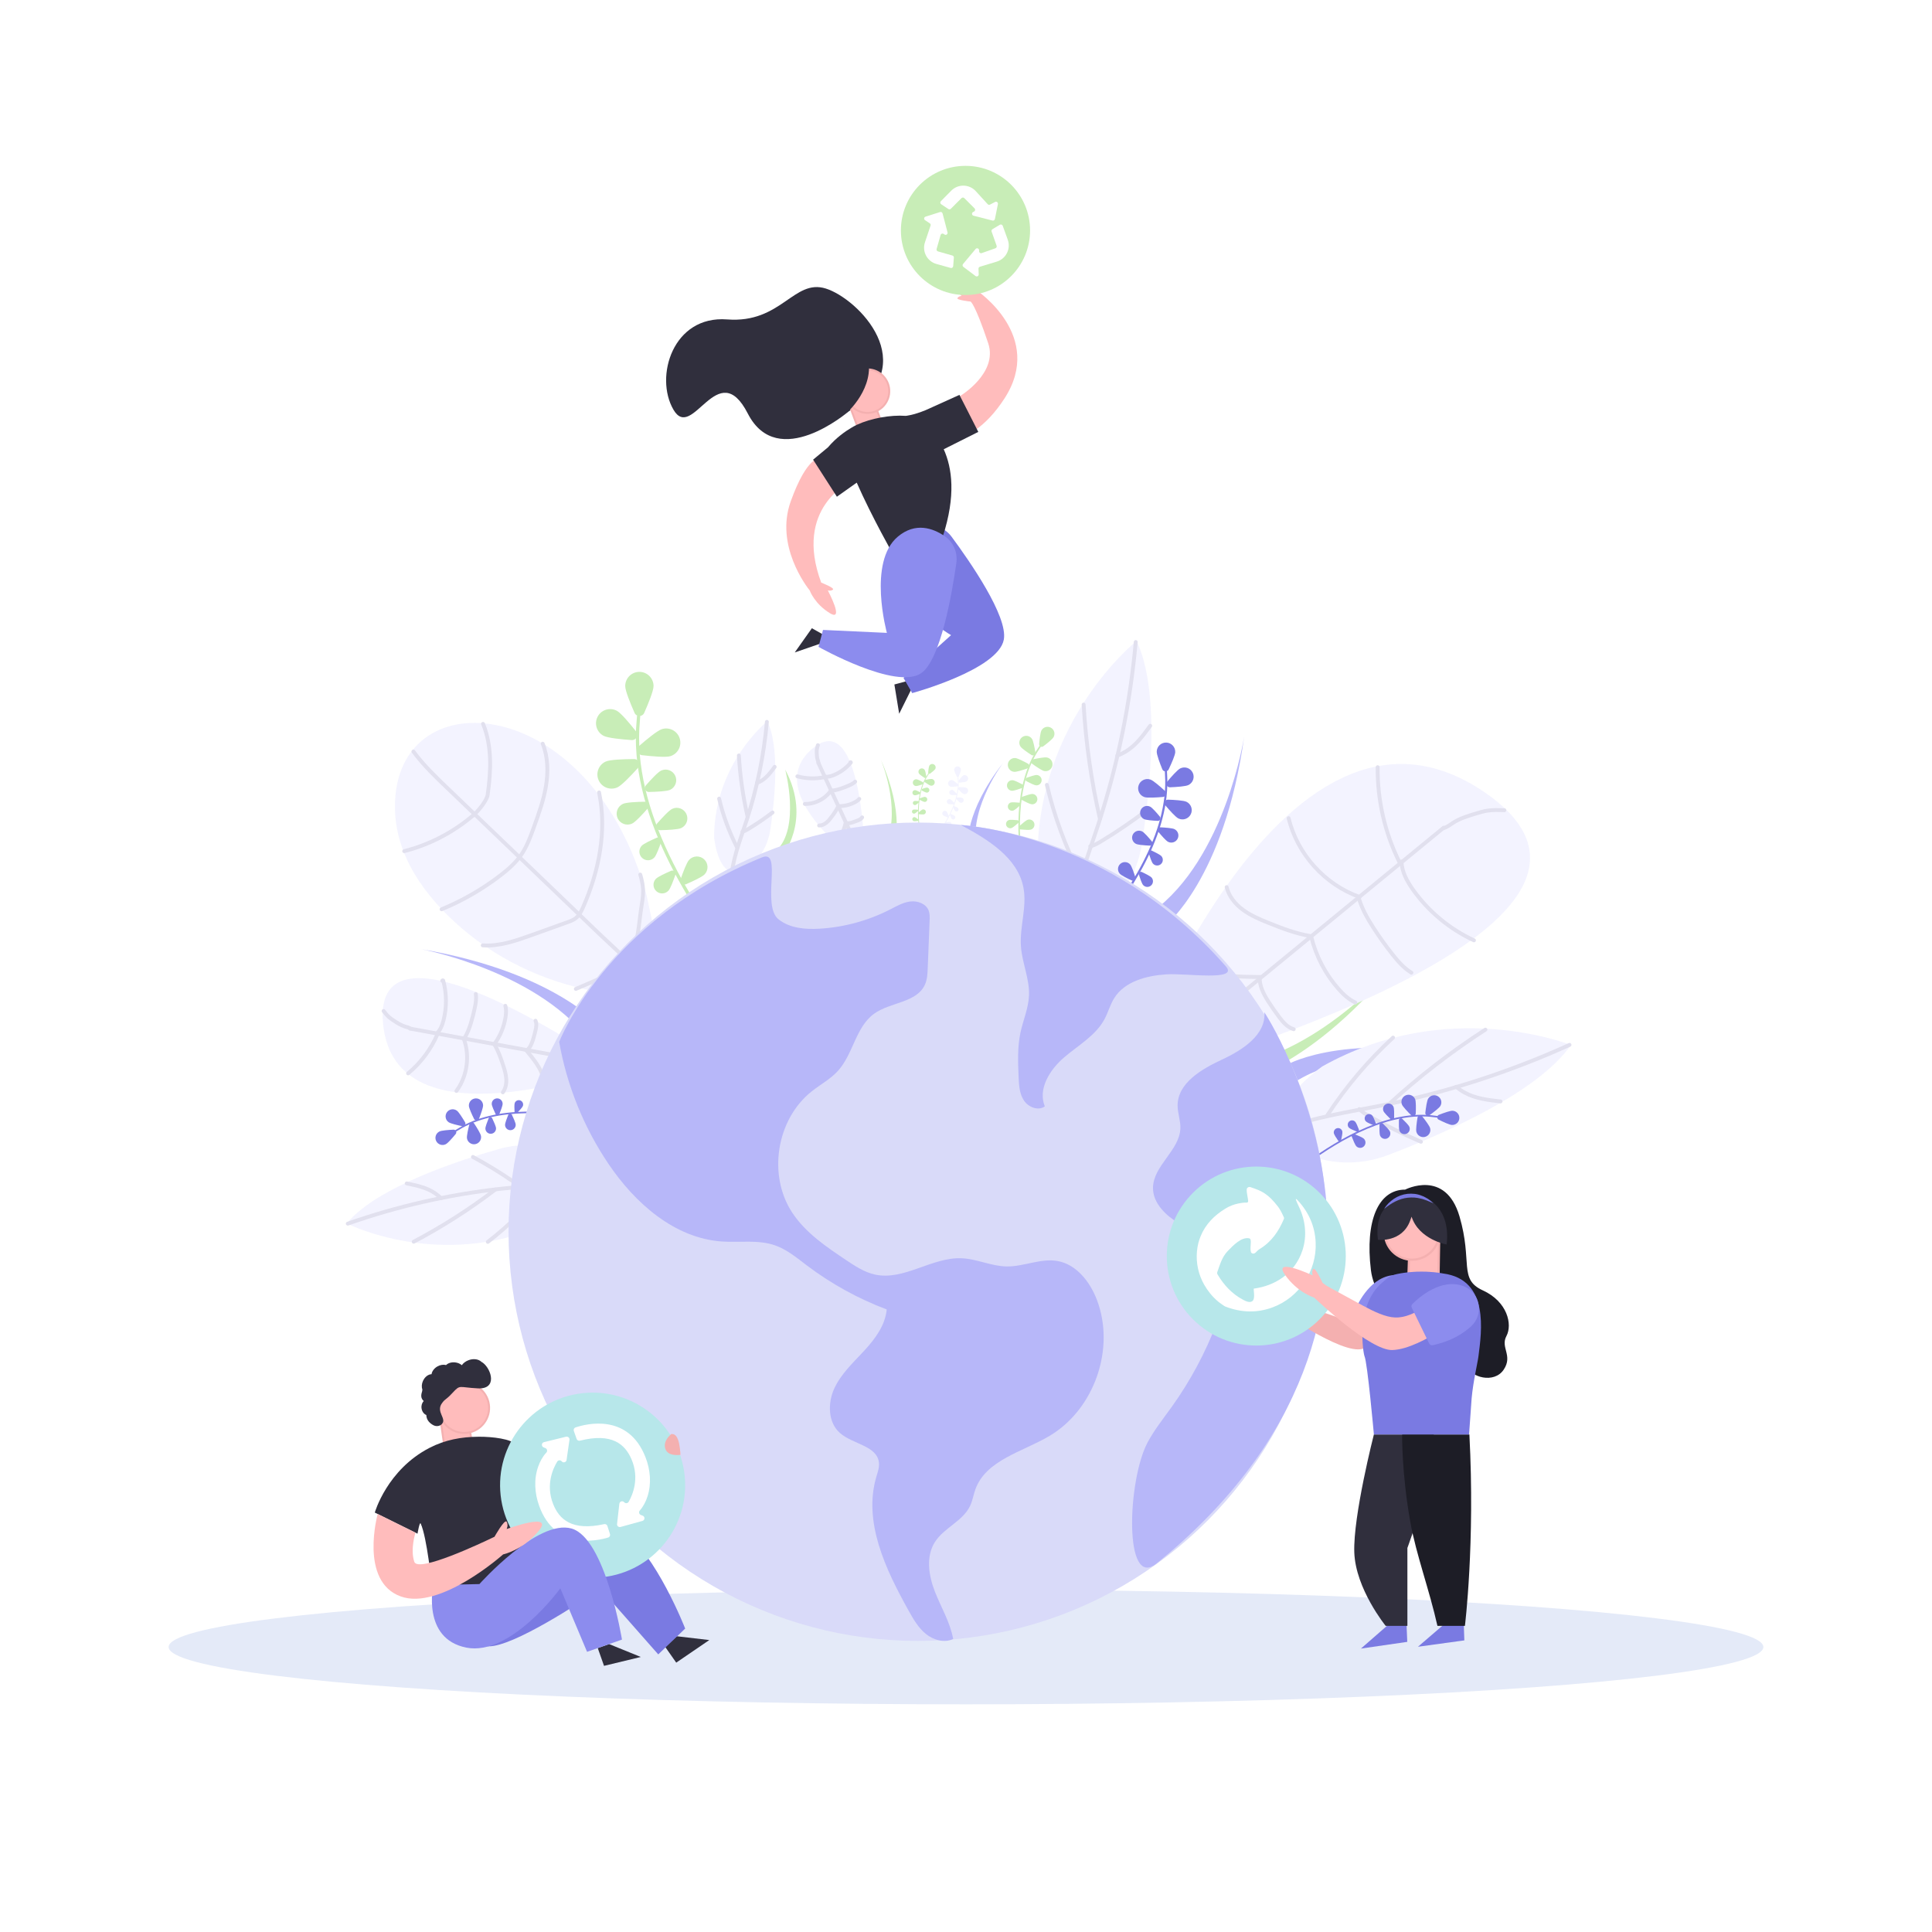 <?xml version="1.0" encoding="utf-8"?>
<!-- Generator: Adobe Illustrator 27.5.0, SVG Export Plug-In . SVG Version: 6.00 Build 0)  -->
<svg version="1.1" xmlns="http://www.w3.org/2000/svg" xmlns:xlink="http://www.w3.org/1999/xlink" x="0px" y="0px"
	 viewBox="0 0 500 500" style="enable-background:new 0 0 500 500;" xml:space="preserve">
<g id="BACKGROUND">
	<rect style="fill:#FFFFFF;" width="500" height="500"/>
</g>
<g id="OBJECTS">
	<g>
		<g>
			<ellipse style="fill:#E4EAF8;" cx="250" cy="426.243" rx="206.357" ry="14.834"/>
			<g>
				<g>
					<g>
						<path style="fill:#C8EDB7;" d="M231.453,218.465c0,0,2.808-7.657-3.534-21.967c0,0,5.261,12.341,1.559,21.416L231.453,218.465
							z"/>
						<g>
							<path style="fill:#C8EDB7;" d="M317.905,280.732c0,0,19.344-2.207,43.085-31.061c0,0-20.697,24.441-44.023,26.259
								L317.905,280.732z"/>
							<path style="fill:#B7B7F9;" d="M301.54,239.585c0,0,15.329-12.003,20.462-49.015c0,0-4.849,31.658-23.774,45.413
								L301.54,239.585z"/>
							<path style="fill:#B7B7F9;" d="M157.299,267.614c0,0-11.518-15.697-48.35-21.985c0,0,31.491,5.836,44.647,25.183
								L157.299,267.614z"/>
							<path style="fill:#B7B7F9;" d="M250.475,218.691c0,0-0.891-8.436,9.135-21.263c0,0-8.437,11.115-7.004,21.208
								L250.475,218.691z"/>
							<path style="fill:#C8EDB7;" d="M202.208,221.846c0,0,8.1-9.355,1.001-22.68c0,0,4.071,15.223-2.415,21.084L202.208,221.846z"
								/>
							<path style="fill:#B7B7F9;" d="M333.193,275.487c0,0,16.926-9.62,53.113-0.309c0,0-31.127-7.541-51.04,4.741L333.193,275.487
								z"/>
						</g>
					</g>
					<g>
						<g>
							<path style="fill:#F3F3FF;" d="M290.837,280.751c0,0,40.038-112.361,93.438-75.665
								C437.674,241.781,290.837,280.751,290.837,280.751z"/>
							
								<line style="fill:none;stroke:#E1E0EE;stroke-linecap:round;stroke-miterlimit:10;" x1="373.614" y1="214.214" x2="294.731" y2="278.904"/>
							<path style="fill:none;stroke:#E1E0EE;stroke-linecap:round;stroke-miterlimit:10;" d="M362.128,223.032
								c-3.751-7.572-5.683-16.037-5.588-24.486"/>
							<path style="fill:none;stroke:#E1E0EE;stroke-linecap:round;stroke-miterlimit:10;" d="M351.876,232.142
								c-8.998-3.174-16.156-11.117-18.379-20.396"/>
							<path style="fill:none;stroke:#E1E0EE;stroke-linecap:round;stroke-miterlimit:10;" d="M339.183,242.261
								c-3.774-0.633-7.381-2.001-10.928-3.435c-2.285-0.924-4.583-1.894-6.567-3.357c-1.984-1.463-3.653-3.484-4.232-5.881"/>
							<path style="fill:none;stroke:#E1E0EE;stroke-linecap:round;stroke-miterlimit:10;" d="M304.945,247.867
								c2.213,1.556,4.678,2.753,7.27,3.529c4.455,1.335,9.176,1.415,13.827,1.45c-0.182,2.168,0.95,4.371,2.12,6.205
								c0.897,1.406,1.847,2.779,2.848,4.114c1.012,1.349,2.181,2.733,3.803,3.194"/>
							<path style="fill:none;stroke:#E1E0EE;stroke-linecap:round;stroke-miterlimit:10;" d="M339.392,242.58
								c1.218,4.911,3.632,9.52,6.975,13.318c1.253,1.423,2.667,2.757,4.39,3.549"/>
							<path style="fill:none;stroke:#E1E0EE;stroke-linecap:round;stroke-miterlimit:10;" d="M351.581,232.122
								c0.763,2.874,2.261,5.496,3.872,7.996c1.512,2.347,3.138,4.621,4.869,6.812c1.433,1.814,2.975,3.601,4.951,4.802"/>
							<path style="fill:none;stroke:#E1E0EE;stroke-linecap:round;stroke-miterlimit:10;" d="M362.707,222.967
								c0.075,2.652,1.428,5.096,2.962,7.262c4.002,5.649,9.505,10.224,15.789,13.128"/>
							<path style="fill:none;stroke:#E1E0EE;stroke-linecap:round;stroke-miterlimit:10;" d="M373.569,214.337
								c0.926-0.263,1.696-0.891,2.507-1.409c1.829-1.167,3.938-1.801,6.016-2.421c0.895-0.267,1.793-0.535,2.714-0.688
								c1.493-0.248,3.017-0.19,4.529-0.131"/>
						</g>
						<g>
							<path style="fill:#F3F3FF;" d="M295.52,218.421c2.033-13.266,4.93-39.515-1.392-52.532c0,0-25.473,20.252-25.615,55.904
								c0,0,2.36,25.803,17.409,13.655C291.163,231.217,294.499,225.078,295.52,218.421z"/>
							<path style="fill:none;stroke:#E1E0EE;stroke-linecap:round;stroke-miterlimit:10;" d="M293.925,166.154
								c-1.441,16.079-4.712,31.994-9.73,47.339c-2.655,8.118-5.814,16.144-7.057,24.594"/>
							<path style="fill:none;stroke:#E1E0EE;stroke-linecap:round;stroke-miterlimit:10;" d="M284.663,211.929
								c-2.231-9.721-3.645-19.63-4.223-29.588"/>
							<path style="fill:none;stroke:#E1E0EE;stroke-linecap:round;stroke-miterlimit:10;" d="M279.552,226.545
								c-3.816-7.417-6.718-15.303-8.62-23.424"/>
							<path style="fill:none;stroke:#E1E0EE;stroke-linecap:round;stroke-miterlimit:10;" d="M282.157,219.022
								c0.994-0.216,1.891-0.738,2.762-1.263c4.054-2.443,7.976-5.106,11.741-7.975"/>
							<path style="fill:none;stroke:#E1E0EE;stroke-linecap:round;stroke-miterlimit:10;" d="M289.143,195.574
								c0.763-0.308,1.51-0.659,2.214-1.086c2.636-1.601,4.514-4.166,6.321-6.665"/>
						</g>
						<g>
							<path style="fill:#F3F3FF;" d="M199.325,214.913c1.093-7.132,2.65-21.243-0.748-28.241c0,0-13.694,10.887-13.771,30.053
								c0,0,1.269,13.871,9.359,7.341C196.983,221.792,198.777,218.492,199.325,214.913z"/>
							<path style="fill:none;stroke:#E1E0EE;stroke-linecap:round;stroke-miterlimit:10;" d="M198.468,186.814
								c-0.775,8.644-2.533,17.2-5.231,25.449c-1.427,4.364-3.125,8.679-3.794,13.222"/>
							<path style="fill:none;stroke:#E1E0EE;stroke-linecap:round;stroke-miterlimit:10;" d="M193.488,211.423
								c-1.199-5.226-1.96-10.553-2.27-15.906"/>
							<path style="fill:none;stroke:#E1E0EE;stroke-linecap:round;stroke-miterlimit:10;" d="M190.741,219.28
								c-2.051-3.987-3.612-8.227-4.634-12.592"/>
							<path style="fill:none;stroke:#E1E0EE;stroke-linecap:round;stroke-miterlimit:10;" d="M192.141,215.236
								c0.535-0.116,1.017-0.397,1.485-0.679c2.18-1.313,4.288-2.745,6.312-4.287"/>
							<path style="fill:none;stroke:#E1E0EE;stroke-linecap:round;stroke-miterlimit:10;" d="M195.897,202.63
								c0.41-0.165,0.812-0.354,1.19-0.584c1.417-0.861,2.427-2.24,3.398-3.583"/>
						</g>
						<g>
							<path style="fill:#F3F3FF;" d="M129.393,297.289c-10.845,3.058-31.912,9.969-39.661,19.325c0,0,24.331,12.426,51.626,0.142
								c0,0,18.899-10.773,4.383-18.051C140.687,296.17,134.836,295.754,129.393,297.289z"/>
							<path style="fill:none;stroke:#E1E0EE;stroke-linecap:round;stroke-miterlimit:10;" d="M90.005,316.677
								c12.789-4.489,26.088-7.521,39.559-9.02c7.127-0.793,14.358-1.169,21.248-3.156"/>
							<path style="fill:none;stroke:#E1E0EE;stroke-linecap:round;stroke-miterlimit:10;" d="M128.206,307.842
								c-6.653,5.085-13.734,9.61-21.143,13.512"/>
							<path style="fill:none;stroke:#E1E0EE;stroke-linecap:round;stroke-miterlimit:10;" d="M141.153,306.668
								c-4.341,5.494-9.359,10.454-14.904,14.73"/>
							<path style="fill:none;stroke:#E1E0EE;stroke-linecap:round;stroke-miterlimit:10;" d="M134.498,307.292
								c-0.51-0.685-1.221-1.189-1.926-1.672c-3.276-2.249-6.675-4.32-10.176-6.201"/>
							<path style="fill:none;stroke:#E1E0EE;stroke-linecap:round;stroke-miterlimit:10;" d="M114.15,310.104
								c-0.501-0.476-1.029-0.925-1.6-1.314c-2.14-1.458-4.753-2.002-7.291-2.514"/>
						</g>
						<g>
							<path style="fill:#F3F3FF;" d="M359.265,298.916c13.173-5.008,38.654-15.946,47.275-28.458c0,0-31.686-12.792-64.333,5.529
								c0,0-22.353,15.51-3.466,22.972C345.318,301.557,352.654,301.429,359.265,298.916z"/>
							<path style="fill:none;stroke:#E1E0EE;stroke-linecap:round;stroke-miterlimit:10;" d="M406.193,270.409
								c-15.437,7.005-31.67,12.253-48.286,15.609c-8.791,1.776-17.759,3.043-26.122,6.28"/>
							<path style="fill:none;stroke:#E1E0EE;stroke-linecap:round;stroke-miterlimit:10;" d="M359.577,285.637
								c7.727-7.07,16.048-13.49,24.847-19.17"/>
							<path style="fill:none;stroke:#E1E0EE;stroke-linecap:round;stroke-miterlimit:10;" d="M343.578,288.531
								c4.801-7.325,10.505-14.058,16.94-19.998"/>
							<path style="fill:none;stroke:#E1E0EE;stroke-linecap:round;stroke-miterlimit:10;" d="M351.799,287.018
								c0.712,0.797,1.653,1.346,2.584,1.87c4.33,2.44,8.793,4.644,13.362,6.6"/>
							<path style="fill:none;stroke:#E1E0EE;stroke-linecap:round;stroke-miterlimit:10;" d="M376.839,281.265
								c0.676,0.538,1.384,1.039,2.138,1.46c2.827,1.579,6.143,1.968,9.361,2.326"/>
						</g>
						<g>
							<path style="fill:#F3F3FF;" d="M154.214,256.563c-13.661-2.487-26.448-8.638-36.657-18.051
								c-8.853-8.163-16.493-19.271-15.204-32.766c2.887-30.229,51.107-25.249,65.017,26.074l6.011,28.231L154.214,256.563z"/>
							<path style="fill:none;stroke:#E1E0EE;stroke-linecap:round;stroke-miterlimit:10;" d="M106.99,194.498
								c2.614,3.556,5.824,6.624,9.013,9.674c8.63,8.253,17.242,16.524,25.855,24.795c2.117,2.033,4.233,4.065,6.35,6.098
								c1.83,1.757,3.659,3.514,5.486,5.274c6.565,6.326,13.676,12.375,19.407,19.466"/>
							<path style="fill:none;stroke:#E1E0EE;stroke-linecap:round;stroke-miterlimit:10;" d="M122.418,211.047
								c1.185-0.934,3.569-3.824,3.782-5.317c0.879-6.157,1.175-12.643-1.191-18.395"/>
							<path style="fill:none;stroke:#E1E0EE;stroke-linecap:round;stroke-miterlimit:10;" d="M122.418,211.047
								c-5.13,4.379-11.273,7.564-17.808,9.235"/>
							<path style="fill:none;stroke:#E1E0EE;stroke-linecap:round;stroke-miterlimit:10;" d="M114.289,235.322
								c5.354-2.211,10.42-5.119,15.028-8.629c2.066-1.573,4.063-3.293,5.54-5.428c1.487-2.15,2.392-4.639,3.281-7.098
								c1.266-3.502,2.538-7.028,3.152-10.701c0.614-3.673,0.537-7.541-0.84-11.001"/>
							<path style="fill:none;stroke:#E1E0EE;stroke-linecap:round;stroke-miterlimit:10;" d="M124.933,244.663
								c4.349,0.287,8.595-1.208,12.697-2.681c3.082-1.107,6.163-2.214,9.245-3.321c0.738-0.265,1.49-0.538,2.111-1.019
								c0.925-0.718,1.457-1.818,1.931-2.889c4.104-9.282,6.195-19.734,4.124-29.67"/>
							<path style="fill:none;stroke:#E1E0EE;stroke-linecap:round;stroke-miterlimit:10;" d="M149.034,255.928
								c3.538-1.48,7.038-3.053,10.494-4.716c0.7-0.337,1.407-0.683,2.001-1.184c0.813-0.686,1.37-1.627,1.818-2.592
								c1.465-3.16,1.887-6.686,2.291-10.145c0.566-4.846,1.43-6.268,0.06-10.951"/>
						</g>
						<g>
							<path style="fill:#F3F3FF;" d="M158.319,276.327c0,0-55.933,21.036-59.172-11.262
								C95.908,232.768,158.319,276.327,158.319,276.327z"/>
							
								<line style="fill:none;stroke:#E1E0EE;stroke-linecap:round;stroke-miterlimit:10;" x1="106.088" y1="266.19" x2="156.353" y2="275.435"/>
							<path style="fill:none;stroke:#E1E0EE;stroke-linecap:round;stroke-miterlimit:10;" d="M113.177,267.73
								c-1.683,3.884-4.296,7.362-7.558,10.059"/>
							<path style="fill:none;stroke:#E1E0EE;stroke-linecap:round;stroke-miterlimit:10;" d="M119.979,268.705
								c1.697,4.469,0.974,9.777-1.856,13.629"/>
							<path style="fill:none;stroke:#E1E0EE;stroke-linecap:round;stroke-miterlimit:10;" d="M127.955,270.286
								c0.979,1.648,1.623,3.47,2.222,5.292c0.386,1.173,0.758,2.366,0.84,3.598c0.082,1.232-0.151,2.525-0.88,3.521"/>
							<path style="fill:none;stroke:#E1E0EE;stroke-linecap:round;stroke-miterlimit:10;" d="M141.176,281.569
								c-0.121-1.35-0.461-2.68-1.002-3.923c-0.931-2.136-2.428-3.968-3.919-5.758c0.888-0.632,1.365-1.777,1.688-2.818
								c0.248-0.798,0.465-1.606,0.652-2.42c0.189-0.824,0.34-1.719-0.009-2.488"/>
							<path style="fill:none;stroke:#E1E0EE;stroke-linecap:round;stroke-miterlimit:10;" d="M128.01,270.103
								c1.484-2.055,2.467-4.469,2.838-6.977c0.139-0.939,0.192-1.912-0.063-2.827"/>
							<path style="fill:none;stroke:#E1E0EE;stroke-linecap:round;stroke-miterlimit:10;" d="M120.066,268.824
								c0.853-1.222,1.371-2.643,1.806-4.068c0.409-1.338,0.753-2.695,1.03-4.066c0.23-1.135,0.415-2.303,0.235-3.447"/>
							<path style="fill:none;stroke:#E1E0EE;stroke-linecap:round;stroke-miterlimit:10;" d="M112.965,267.53
								c0.99-0.887,1.487-2.195,1.819-3.483c0.866-3.358,0.836-6.943-0.086-10.286c-0.061-0.086-0.225-0.046-0.239,0.059"/>
							<path style="fill:none;stroke:#E1E0EE;stroke-linecap:round;stroke-miterlimit:10;" d="M106.15,266.167
								c-0.4-0.269-0.889-0.36-1.35-0.503c-1.038-0.322-1.963-0.924-2.873-1.518c-0.392-0.256-0.785-0.513-1.141-0.815
								c-0.578-0.491-1.049-1.093-1.515-1.69"/>
						</g>
						<g>
							<path style="fill:#F3F3FF;" d="M223.919,224.408c0,0-27.495-18.687-13.849-30.514
								C223.717,182.068,223.919,224.408,223.919,224.408z"/>
							
								<line style="fill:none;stroke:#E1E0EE;stroke-linecap:round;stroke-miterlimit:10;" x1="211.784" y1="197.411" x2="223.695" y2="223.229"/>
							<path style="fill:none;stroke:#E1E0EE;stroke-linecap:round;stroke-miterlimit:10;" d="M213.356,201.128
								c-2.306,0.48-4.724,0.407-6.997-0.212"/>
							<path style="fill:none;stroke:#E1E0EE;stroke-linecap:round;stroke-miterlimit:10;" d="M215.094,204.533
								c-1.488,2.204-4.133,3.577-6.792,3.525"/>
							<path style="fill:none;stroke:#E1E0EE;stroke-linecap:round;stroke-miterlimit:10;" d="M216.932,208.666
								c-0.436,0.973-1.058,1.85-1.694,2.706c-0.41,0.551-0.833,1.103-1.367,1.536c-0.534,0.432-1.196,0.741-1.883,0.729"/>
							<path style="fill:none;stroke:#E1E0EE;stroke-linecap:round;stroke-miterlimit:10;" d="M216.04,218.295
								c0.575-0.488,1.071-1.069,1.462-1.713c0.673-1.108,1.026-2.376,1.362-3.628c0.572,0.201,1.246,0.051,1.822-0.136
								c0.442-0.143,0.879-0.303,1.309-0.479c0.435-0.178,0.89-0.396,1.128-0.802"/>
							<path style="fill:none;stroke:#E1E0EE;stroke-linecap:round;stroke-miterlimit:10;" d="M217.033,208.632
								c1.41,0.016,2.823-0.311,4.082-0.946c0.472-0.238,0.931-0.526,1.265-0.935"/>
							<path style="fill:none;stroke:#E1E0EE;stroke-linecap:round;stroke-miterlimit:10;" d="M215.067,204.611
								c0.829-0.004,1.641-0.224,2.429-0.483c0.739-0.243,1.467-0.522,2.179-0.835c0.59-0.259,1.18-0.55,1.643-0.998"/>
							<path style="fill:none;stroke:#E1E0EE;stroke-linecap:round;stroke-miterlimit:10;" d="M213.379,200.967
								c0.721,0.166,1.475-0.027,2.167-0.289c1.805-0.683,3.425-1.846,4.649-3.337c0.019-0.055-0.051-0.117-0.104-0.09"/>
							<path style="fill:none;stroke:#E1E0EE;stroke-linecap:round;stroke-miterlimit:10;" d="M211.814,197.431
								c-0.006-0.268-0.121-0.52-0.204-0.775c-0.186-0.575-0.209-1.188-0.231-1.793c-0.009-0.26-0.018-0.521,0.005-0.78
								c0.038-0.42,0.161-0.827,0.283-1.231"/>
						</g>
					</g>
					<g>
						<g>
							<g>
								<g>
									<path style="fill:#F3F3FF;" d="M241.817,217.126c0.029-0.001,0.058-0.014,0.077-0.039
										c3.17-4.093,6.809-10.149,6.142-15.754c-0.014-0.115-0.024-0.201-0.025-0.255c-0.001-0.056-0.047-0.1-0.103-0.098
										c-0.056,0.001-0.1,0.047-0.098,0.103c0.001,0.059,0.012,0.151,0.027,0.275c0.658,5.537-2.955,11.544-6.101,15.607
										c-0.034,0.044-0.026,0.107,0.018,0.141C241.772,217.119,241.795,217.126,241.817,217.126z"/>
								</g>
								<g>
									<path style="fill:#F3F3FF;" d="M246.943,199.234c0.007,0.294,0.349,1.077,0.616,1.646c0.121,0.257,0.489,0.249,0.598-0.014
										c0.24-0.581,0.546-1.378,0.539-1.672c-0.011-0.484-0.413-0.867-0.897-0.856
										C247.315,198.348,246.931,198.75,246.943,199.234z"/>
								</g>
								<g>
									<path style="fill:#F3F3FF;" d="M249.252,200.709c-0.257,0.143-0.789,0.811-1.167,1.313
										c-0.171,0.227,0.009,0.549,0.292,0.522c0.626-0.059,1.474-0.161,1.73-0.305c0.423-0.236,0.574-0.77,0.338-1.193
										C250.209,200.624,249.675,200.473,249.252,200.709z"/>
								</g>
								<g>
									<path style="fill:#F3F3FF;" d="M249.005,206.478c-0.207-0.09-0.861-0.105-1.343-0.103c-0.218,0.001-0.331,0.26-0.183,0.42
										c0.326,0.355,0.782,0.824,0.989,0.915c0.34,0.148,0.736-0.007,0.885-0.347
										C249.501,207.023,249.345,206.627,249.005,206.478z"/>
								</g>
								<g>
									<path style="fill:#F3F3FF;" d="M246.07,205.678c0.202,0.088,0.842,0.103,1.313,0.101c0.213-0.001,0.323-0.254,0.179-0.411
										c-0.319-0.347-0.765-0.806-0.967-0.894c-0.333-0.145-0.72,0.007-0.865,0.339
										C245.585,205.145,245.737,205.533,246.07,205.678z"/>
								</g>
								<g>
									<path style="fill:#F3F3FF;" d="M245.435,208.058c0.202,0.088,0.842,0.103,1.313,0.101c0.213-0.001,0.323-0.254,0.179-0.411
										c-0.319-0.347-0.765-0.806-0.967-0.894c-0.333-0.145-0.72,0.007-0.865,0.339S245.103,207.913,245.435,208.058z"/>
								</g>
								<g>
									<path style="fill:#F3F3FF;" d="M244.05,210.951c0.154,0.158,0.74,0.414,1.177,0.59c0.197,0.08,0.395-0.113,0.321-0.312
										c-0.164-0.442-0.403-1.035-0.556-1.193c-0.253-0.26-0.669-0.266-0.929-0.013
										C243.803,210.275,243.797,210.691,244.05,210.951z"/>
								</g>
								<g>
									<path style="fill:#F3F3FF;" d="M247.905,209.096c-0.125-0.129-0.602-0.336-0.957-0.48
										c-0.161-0.065-0.322,0.092-0.261,0.254c0.133,0.359,0.327,0.842,0.452,0.97c0.206,0.212,0.544,0.216,0.755,0.011
										C248.106,209.645,248.111,209.307,247.905,209.096z"/>
								</g>
								<g>
									<path style="fill:#F3F3FF;" d="M247.08,211.167c-0.125-0.128-0.602-0.336-0.957-0.48c-0.161-0.065-0.322,0.092-0.261,0.254
										c0.133,0.359,0.327,0.842,0.452,0.97c0.206,0.212,0.544,0.216,0.755,0.011C247.281,211.716,247.286,211.378,247.08,211.167
										z"/>
								</g>
								<g>
									<path style="fill:#F3F3FF;" d="M245.822,212.718c-0.175-0.038-0.688,0.052-1.063,0.129
										c-0.17,0.035-0.217,0.254-0.077,0.356c0.309,0.226,0.738,0.521,0.913,0.559c0.288,0.063,0.573-0.12,0.635-0.408
										C246.293,213.065,246.11,212.78,245.822,212.718z"/>
								</g>
								<g>
									<path style="fill:#F3F3FF;" d="M250.007,203.835c-0.271-0.114-1.125-0.123-1.753-0.112
										c-0.284,0.005-0.427,0.344-0.232,0.551c0.431,0.457,1.034,1.062,1.305,1.177c0.446,0.188,0.96-0.021,1.148-0.467
										C250.662,204.537,250.453,204.023,250.007,203.835z"/>
								</g>
								<g>
									<path style="fill:#F3F3FF;" d="M246.004,203.596c0.283,0.08,1.132-0.015,1.754-0.102c0.282-0.039,0.382-0.394,0.163-0.575
										c-0.484-0.401-1.156-0.928-1.439-1.009c-0.466-0.132-0.95,0.138-1.083,0.604
										C245.268,202.979,245.538,203.463,246.004,203.596z"/>
								</g>
							</g>
						</g>
						<g>
							<g>
								<g>
									<g>
										<path style="fill:#C8EDB7;" d="M192.307,251.873c-0.122,0-0.243-0.053-0.327-0.155
											c-13.653-16.811-29.457-41.785-27.212-65.288c0.046-0.484,0.081-0.842,0.081-1.071c0-0.232,0.188-0.421,0.421-0.421
											c0.232,0,0.421,0.188,0.421,0.421c0,0.247-0.036,0.631-0.085,1.151c-2.217,23.22,13.474,47.989,27.028,64.678
											c0.146,0.18,0.119,0.445-0.061,0.592C192.494,251.842,192.4,251.873,192.307,251.873z"/>
									</g>
									<g>
										<path style="fill:#C8EDB7;" d="M169.139,177.546c0,1.23-1.354,4.536-2.416,6.942c-0.48,1.088-2.021,1.088-2.502,0
											c-1.062-2.405-2.416-5.711-2.416-6.942c0-2.025,1.642-3.667,3.667-3.667C167.498,173.879,169.139,175.521,169.139,177.546
											z"/>
									</g>
									<g>
										<path style="fill:#C8EDB7;" d="M159.625,183.94c1.088,0.575,3.379,3.316,5.009,5.379c0.737,0.933,0.017,2.295-1.169,2.212
											c-2.623-0.184-6.178-0.532-7.266-1.107c-1.791-0.946-2.475-3.165-1.529-4.955
											C155.616,183.678,157.834,182.994,159.625,183.94z"/>
									</g>
									<g>
										<path style="fill:#C8EDB7;" d="M161.216,208.043c0.856-0.397,3.592-0.523,5.607-0.561c0.911-0.017,1.409,1.054,0.808,1.74
											c-1.329,1.515-3.191,3.524-4.047,3.921c-1.408,0.654-3.08,0.042-3.734-1.366
											C159.196,210.368,159.808,208.697,161.216,208.043z"/>
									</g>
									<g>
										<path style="fill:#C8EDB7;" d="M173.414,204.41c-0.836,0.388-3.51,0.511-5.48,0.548c-0.891,0.017-1.377-1.031-0.789-1.7
											c1.299-1.481,3.119-3.444,3.956-3.833c1.376-0.639,3.01-0.041,3.649,1.335C175.388,202.137,174.79,203.771,173.414,204.41
											z"/>
									</g>
									<g>
										<path style="fill:#C8EDB7;" d="M176.298,214.302c-0.836,0.388-3.51,0.511-5.48,0.548c-0.891,0.017-1.377-1.031-0.789-1.7
											c1.299-1.481,3.119-3.444,3.956-3.832c1.376-0.639,3.01-0.041,3.649,1.335
											C178.272,212.029,177.674,213.663,176.298,214.302z"/>
									</g>
									<g>
										<path style="fill:#C8EDB7;" d="M182.371,226.268c-0.627,0.676-3.056,1.802-4.865,2.581
											c-0.818,0.353-1.664-0.433-1.374-1.275c0.642-1.863,1.584-4.368,2.211-5.044c1.032-1.112,2.771-1.177,3.883-0.145
											C183.339,223.417,183.404,225.156,182.371,226.268z"/>
									</g>
									<g>
										<path style="fill:#C8EDB7;" d="M166.069,218.881c0.51-0.549,2.485-1.465,3.956-2.099c0.665-0.287,1.353,0.352,1.117,1.037
											c-0.522,1.514-1.288,3.552-1.798,4.102c-0.839,0.904-2.253,0.957-3.157,0.118
											C165.283,221.199,165.23,219.786,166.069,218.881z"/>
									</g>
									<g>
										<path style="fill:#C8EDB7;" d="M169.719,227.463c0.51-0.549,2.485-1.465,3.956-2.099c0.665-0.287,1.353,0.352,1.117,1.037
											c-0.522,1.515-1.288,3.552-1.798,4.102c-0.839,0.904-2.253,0.957-3.157,0.118S168.88,228.367,169.719,227.463z"/>
									</g>
									<g>
										<path style="fill:#C8EDB7;" d="M175.132,233.827c0.729-0.176,2.881,0.151,4.457,0.436
											c0.713,0.129,0.934,1.041,0.358,1.481c-1.272,0.974-3.036,2.249-3.764,2.426c-1.199,0.29-2.407-0.447-2.697-1.646
											C173.195,235.325,173.932,234.117,175.132,233.827z"/>
									</g>
									<g>
										<path style="fill:#C8EDB7;" d="M156.771,197.084c1.123-0.504,4.693-0.623,7.322-0.638c1.189-0.007,1.82,1.398,1.024,2.282
											c-1.759,1.954-4.221,4.543-5.344,5.047c-1.848,0.829-4.018,0.004-4.847-1.844
											C154.098,200.083,154.924,197.913,156.771,197.084z"/>
									</g>
									<g>
										<path style="fill:#C8EDB7;" d="M173.489,195.697c-1.176,0.363-4.734,0.046-7.346-0.258
											c-1.181-0.138-1.636-1.61-0.739-2.39c1.984-1.725,4.743-3.995,5.919-4.358c1.935-0.598,3.988,0.486,4.586,2.42
											C176.507,193.045,175.424,195.098,173.489,195.697z"/>
									</g>
								</g>
							</g>
							<g>
								<g>
									<g>
										<path style="fill:#C8EDB7;" d="M264.985,227.993c-0.052-0.029-0.092-0.08-0.103-0.144
											c-1.856-10.412-2.701-24.82,3.818-34.33c0.134-0.196,0.234-0.34,0.288-0.438c0.055-0.099,0.18-0.135,0.279-0.08
											c0.099,0.055,0.135,0.18,0.08,0.279c-0.058,0.105-0.165,0.261-0.309,0.472c-6.44,9.396-5.595,23.69-3.752,34.026
											c0.02,0.112-0.054,0.218-0.166,0.238C265.072,228.025,265.024,228.015,264.985,227.993z"/>
									</g>
									<g>
										<path style="fill:#C8EDB7;" d="M272.669,190.758c-0.291,0.526-1.651,1.618-2.674,2.394
											c-0.462,0.351-1.121-0.013-1.069-0.592c0.115-1.279,0.319-3.012,0.61-3.537c0.479-0.865,1.569-1.178,2.434-0.699
											C272.835,188.803,273.148,189.893,272.669,190.758z"/>
									</g>
									<g>
										<path style="fill:#C8EDB7;" d="M267.091,191.239c0.329,0.503,0.659,2.216,0.867,3.483
											c0.094,0.573-0.535,0.985-1.022,0.669c-1.077-0.699-2.514-1.689-2.843-2.192c-0.541-0.828-0.309-1.938,0.519-2.479
											C265.44,190.179,266.55,190.411,267.091,191.239z"/>
									</g>
									<g>
										<path style="fill:#C8EDB7;" d="M262.07,201.913c0.46,0.033,1.658,0.626,2.528,1.087c0.394,0.208,0.353,0.784-0.066,0.934
											c-0.927,0.333-2.197,0.751-2.657,0.718c-0.756-0.054-1.326-0.71-1.272-1.467
											C260.657,202.429,261.313,201.859,262.07,201.913z"/>
									</g>
									<g>
										<path style="fill:#C8EDB7;" d="M268.14,203.246c-0.449-0.032-1.621-0.612-2.471-1.062
											c-0.384-0.204-0.345-0.766,0.065-0.913c0.905-0.325,2.147-0.734,2.597-0.702c0.739,0.053,1.296,0.695,1.243,1.434
											C269.521,202.742,268.879,203.299,268.14,203.246z"/>
									</g>
									<g>
										<path style="fill:#C8EDB7;" d="M267.032,208.154c-0.449-0.032-1.621-0.612-2.471-1.062
											c-0.384-0.204-0.344-0.766,0.065-0.913c0.905-0.325,2.147-0.734,2.597-0.702c0.739,0.053,1.296,0.694,1.243,1.434
											C268.413,207.65,267.772,208.207,267.032,208.154z"/>
									</g>
									<g>
										<path style="fill:#C8EDB7;" d="M266.797,214.704c-0.428,0.14-1.732,0.047-2.689-0.048
											c-0.433-0.043-0.609-0.579-0.285-0.87c0.715-0.644,1.71-1.492,2.138-1.632c0.704-0.231,1.462,0.152,1.693,0.857
											C267.884,213.715,267.501,214.473,266.797,214.704z"/>
									</g>
									<g>
										<path style="fill:#C8EDB7;" d="M261.579,207.691c0.348-0.114,1.408-0.038,2.187,0.039c0.352,0.035,0.495,0.47,0.232,0.707
											c-0.581,0.523-1.391,1.213-1.738,1.327c-0.573,0.188-1.189-0.124-1.377-0.697
											C260.695,208.496,261.007,207.879,261.579,207.691z"/>
									</g>
									<g>
										<path style="fill:#C8EDB7;" d="M261.109,212.221c0.348-0.114,1.408-0.038,2.187,0.039c0.352,0.035,0.495,0.47,0.232,0.707
											c-0.581,0.523-1.391,1.213-1.738,1.327c-0.573,0.188-1.189-0.124-1.377-0.697
											C260.224,213.026,260.536,212.409,261.109,212.221z"/>
									</g>
									<g>
										<path style="fill:#C8EDB7;" d="M261.915,216.221c0.353,0.097,1.195,0.746,1.801,1.24c0.274,0.224,0.153,0.666-0.197,0.718
											c-0.774,0.115-1.829,0.243-2.182,0.146c-0.581-0.16-0.923-0.76-0.763-1.341
											C260.734,216.402,261.335,216.061,261.915,216.221z"/>
									</g>
									<g>
										<path style="fill:#C8EDB7;" d="M262.763,196.179c0.599,0.05,2.152,0.844,3.279,1.459c0.51,0.278,0.447,1.028-0.102,1.217
											c-1.214,0.419-2.878,0.942-3.477,0.892c-0.985-0.083-1.717-0.949-1.635-1.934
											C260.912,196.829,261.777,196.097,262.763,196.179z"/>
									</g>
									<g>
										<path style="fill:#C8EDB7;" d="M270.233,199.541c-0.588-0.123-2.034-1.1-3.077-1.848c-0.472-0.338-0.318-1.075,0.25-1.196
											c1.256-0.268,2.971-0.585,3.56-0.462c0.968,0.202,1.589,1.151,1.387,2.119
											C272.15,199.122,271.201,199.743,270.233,199.541z"/>
									</g>
								</g>
							</g>
							<g>
								<g>
									<g>
										<path style="fill:#C8EDB7;" d="M238.276,217.249c-0.026-0.014-0.045-0.039-0.05-0.07
											c-0.909-5.097-1.322-12.15,1.869-16.805c0.066-0.096,0.114-0.167,0.141-0.215c0.027-0.049,0.088-0.066,0.137-0.039
											s0.066,0.088,0.039,0.137c-0.029,0.052-0.081,0.128-0.151,0.231c-3.152,4.6-2.739,11.597-1.837,16.657
											c0.01,0.055-0.027,0.107-0.081,0.117C238.319,217.265,238.295,217.26,238.276,217.249z"/>
									</g>
									<g>
										<path style="fill:#C8EDB7;" d="M242.038,199.022c-0.143,0.257-0.809,0.792-1.309,1.172
											c-0.226,0.172-0.549-0.007-0.523-0.29c0.056-0.626,0.156-1.474,0.299-1.731c0.234-0.424,0.768-0.577,1.191-0.342
											C242.119,198.065,242.272,198.598,242.038,199.022z"/>
									</g>
									<g>
										<path style="fill:#C8EDB7;" d="M239.307,199.257c0.161,0.246,0.323,1.085,0.425,1.705c0.046,0.281-0.262,0.482-0.5,0.327
											c-0.527-0.342-1.231-0.827-1.392-1.073c-0.265-0.405-0.151-0.949,0.254-1.213
											C238.499,198.738,239.042,198.852,239.307,199.257z"/>
									</g>
									<g>
										<path style="fill:#C8EDB7;" d="M236.849,204.482c0.225,0.016,0.812,0.306,1.238,0.532
											c0.193,0.102,0.173,0.384-0.032,0.457c-0.454,0.163-1.076,0.367-1.301,0.351c-0.37-0.026-0.649-0.348-0.623-0.718
											C236.157,204.735,236.479,204.456,236.849,204.482z"/>
									</g>
									<g>
										<path style="fill:#C8EDB7;" d="M239.821,205.135c-0.22-0.016-0.793-0.3-1.21-0.52c-0.188-0.1-0.169-0.375,0.032-0.447
											c0.443-0.159,1.051-0.359,1.271-0.343c0.362,0.026,0.634,0.34,0.609,0.702
											C240.497,204.888,240.183,205.161,239.821,205.135z"/>
									</g>
									<g>
										<path style="fill:#C8EDB7;" d="M239.278,207.538c-0.22-0.016-0.793-0.299-1.21-0.52c-0.188-0.1-0.169-0.375,0.032-0.447
											c0.443-0.159,1.051-0.359,1.271-0.344c0.362,0.026,0.634,0.34,0.609,0.702
											C239.954,207.291,239.64,207.564,239.278,207.538z"/>
									</g>
									<g>
										<path style="fill:#C8EDB7;" d="M239.163,210.744c-0.209,0.069-0.848,0.023-1.316-0.023
											c-0.212-0.021-0.298-0.283-0.14-0.426c0.35-0.315,0.837-0.73,1.047-0.799c0.345-0.113,0.716,0.075,0.829,0.419
											S239.508,210.631,239.163,210.744z"/>
									</g>
									<g>
										<path style="fill:#C8EDB7;" d="M236.609,207.311c0.17-0.056,0.689-0.019,1.07,0.019c0.172,0.017,0.242,0.23,0.114,0.346
											c-0.285,0.256-0.681,0.594-0.851,0.65c-0.28,0.092-0.582-0.061-0.674-0.341
											C236.176,207.705,236.329,207.403,236.609,207.311z"/>
									</g>
									<g>
										<path style="fill:#C8EDB7;" d="M236.379,209.529c0.17-0.056,0.689-0.019,1.07,0.019c0.172,0.017,0.242,0.23,0.114,0.346
											c-0.285,0.256-0.681,0.594-0.851,0.65c-0.28,0.092-0.582-0.061-0.674-0.341
											C235.946,209.922,236.098,209.62,236.379,209.529z"/>
									</g>
									<g>
										<path style="fill:#C8EDB7;" d="M236.774,211.486c0.173,0.048,0.585,0.365,0.882,0.607
											c0.134,0.109,0.075,0.326-0.096,0.351c-0.379,0.056-0.895,0.119-1.068,0.071c-0.284-0.078-0.452-0.372-0.373-0.657
											C236.195,211.575,236.489,211.408,236.774,211.486z"/>
									</g>
									<g>
										<path style="fill:#C8EDB7;" d="M237.188,201.676c0.293,0.025,1.054,0.413,1.605,0.714c0.249,0.136,0.219,0.503-0.05,0.596
											c-0.594,0.205-1.409,0.461-1.702,0.437c-0.482-0.041-0.841-0.464-0.8-0.947
											C236.282,201.993,236.706,201.635,237.188,201.676z"/>
									</g>
									<g>
										<path style="fill:#C8EDB7;" d="M240.845,203.322c-0.288-0.06-0.995-0.538-1.506-0.905
											c-0.231-0.166-0.156-0.526,0.122-0.585c0.615-0.131,1.454-0.286,1.742-0.226c0.474,0.099,0.778,0.563,0.679,1.037
											C241.784,203.117,241.319,203.42,240.845,203.322z"/>
									</g>
								</g>
							</g>
							<g>
								<g>
									<g>
										<path style="fill:#7A7AE2;" d="M337.957,301.052c0.003-0.061,0.032-0.121,0.085-0.16
											c8.742-6.46,21.626-13.812,33.359-12.148c0.242,0.034,0.42,0.06,0.535,0.065c0.117,0.005,0.207,0.104,0.201,0.221
											c-0.005,0.116-0.104,0.207-0.22,0.201c-0.124-0.006-0.316-0.033-0.575-0.069c-11.592-1.644-24.37,5.656-33.049,12.07
											c-0.094,0.069-0.226,0.049-0.295-0.044C337.968,301.146,337.955,301.098,337.957,301.052z"/>
									</g>
									<g>
										<path style="fill:#7A7AE2;" d="M375.755,291.138c-0.617-0.028-2.243-0.783-3.425-1.37
											c-0.534-0.266-0.499-1.038,0.057-1.254c1.23-0.478,2.919-1.081,3.536-1.052c1.015,0.046,1.801,0.907,1.754,1.922
											C377.632,290.399,376.771,291.185,375.755,291.138z"/>
									</g>
									<g>
										<path style="fill:#7A7AE2;" d="M372.767,286.221c-0.313,0.532-1.74,1.618-2.812,2.388
											c-0.485,0.348-1.151-0.044-1.082-0.637c0.152-1.311,0.408-3.086,0.721-3.618c0.515-0.876,1.644-1.169,2.52-0.653
											C372.991,284.217,373.283,285.345,372.767,286.221z"/>
									</g>
									<g>
										<path style="fill:#7A7AE2;" d="M360.646,286.467c0.18,0.438,0.18,1.813,0.153,2.824c-0.012,0.457-0.561,0.682-0.891,0.365
											c-0.729-0.701-1.694-1.681-1.873-2.119c-0.296-0.721,0.049-1.545,0.771-1.841
											C359.526,285.401,360.35,285.746,360.646,286.467z"/>
									</g>
									<g>
										<path style="fill:#7A7AE2;" d="M362.188,292.666c-0.176-0.428-0.176-1.772-0.149-2.76
											c0.012-0.447,0.548-0.667,0.871-0.357c0.713,0.685,1.655,1.643,1.831,2.071c0.289,0.705-0.048,1.51-0.753,1.799
											C363.282,293.708,362.477,293.371,362.188,292.666z"/>
									</g>
									<g>
										<path style="fill:#7A7AE2;" d="M357.162,293.885c-0.175-0.428-0.176-1.772-0.149-2.76
											c0.012-0.447,0.548-0.667,0.871-0.357c0.713,0.685,1.655,1.643,1.831,2.071c0.289,0.705-0.048,1.51-0.753,1.799
											C358.256,294.927,357.451,294.59,357.162,293.885z"/>
									</g>
									<g>
										<path style="fill:#7A7AE2;" d="M351.023,296.656c-0.324-0.33-0.833-1.573-1.183-2.499
											c-0.158-0.418,0.255-0.825,0.671-0.66c0.919,0.365,2.154,0.894,2.479,1.224c0.534,0.543,0.527,1.416-0.016,1.95
											C352.43,297.207,351.557,297.199,351.023,296.656z"/>
									</g>
									<g>
										<path style="fill:#7A7AE2;" d="M355.1,288.652c0.264,0.268,0.678,1.279,0.962,2.032c0.128,0.34-0.207,0.671-0.545,0.536
											c-0.747-0.297-1.751-0.727-2.015-0.996c-0.434-0.442-0.428-1.152,0.013-1.586
											C353.956,288.204,354.666,288.21,355.1,288.652z"/>
									</g>
									<g>
										<path style="fill:#7A7AE2;" d="M350.714,290.285c0.264,0.268,0.678,1.279,0.962,2.032c0.129,0.34-0.207,0.671-0.546,0.536
											c-0.747-0.297-1.751-0.727-2.015-0.996c-0.434-0.442-0.428-1.151,0.013-1.586
											C349.569,289.838,350.279,289.844,350.714,290.285z"/>
									</g>
									<g>
										<path style="fill:#7A7AE2;" d="M347.399,292.853c0.072,0.369-0.142,1.441-0.321,2.225
											c-0.081,0.355-0.543,0.444-0.751,0.146c-0.459-0.66-1.058-1.574-1.13-1.943c-0.118-0.608,0.279-1.197,0.887-1.315
											C346.692,291.848,347.281,292.245,347.399,292.853z"/>
									</g>
									<g>
										<path style="fill:#7A7AE2;" d="M366.243,284.489c0.227,0.574,0.205,2.367,0.152,3.686
											c-0.024,0.596-0.743,0.88-1.168,0.461c-0.939-0.927-2.181-2.221-2.408-2.795c-0.374-0.945,0.09-2.014,1.035-2.388
											C364.8,283.08,365.869,283.544,366.243,284.489z"/>
									</g>
									<g>
										<path style="fill:#7A7AE2;" d="M366.555,292.903c-0.155-0.598,0.085-2.375,0.298-3.677
											c0.096-0.589,0.845-0.783,1.215-0.316c0.82,1.034,1.894,2.47,2.05,3.067c0.256,0.984-0.335,1.988-1.319,2.244
											C367.815,294.477,366.811,293.887,366.555,292.903z"/>
									</g>
								</g>
							</g>
							<g>
								<g>
									<g>
										<path style="fill:#7A7AE2;" d="M153.922,289.803c-0.028-0.055-0.079-0.097-0.143-0.112
											c-10.614-2.345-25.375-3.819-35.416,2.475c-0.207,0.129-0.359,0.226-0.462,0.277c-0.104,0.052-0.146,0.179-0.094,0.283
											c0.052,0.104,0.179,0.146,0.283,0.094c0.111-0.056,0.275-0.158,0.497-0.297c9.92-6.218,24.563-4.748,35.101-2.42
											c0.114,0.025,0.227-0.047,0.252-0.161C153.951,289.894,153.943,289.845,153.922,289.803z"/>
									</g>
									<g>
										<path style="fill:#7A7AE2;" d="M115.36,296.126c0.552-0.277,1.731-1.628,2.571-2.646c0.38-0.46,0.033-1.151-0.563-1.122
											c-1.318,0.064-3.106,0.201-3.658,0.477c-0.909,0.456-1.276,1.561-0.821,2.47
											C113.345,296.214,114.451,296.581,115.36,296.126z"/>
									</g>
									<g>
										<path style="fill:#7A7AE2;" d="M116.089,290.418c0.503,0.359,2.248,0.77,3.54,1.038c0.584,0.121,1.034-0.508,0.729-1.022
											c-0.673-1.135-1.628-2.653-2.131-3.012c-0.827-0.591-1.977-0.399-2.567,0.428
											C115.07,288.678,115.262,289.827,116.089,290.418z"/>
									</g>
									<g>
										<path style="fill:#7A7AE2;" d="M127.262,285.711c0.014,0.473,0.573,1.729,1.009,2.642c0.197,0.413,0.79,0.395,0.962-0.029
											c0.381-0.937,0.863-2.225,0.849-2.698c-0.023-0.779-0.674-1.391-1.453-1.368
											C127.851,284.281,127.239,284.932,127.262,285.711z"/>
									</g>
									<g>
										<path style="fill:#7A7AE2;" d="M128.375,292.001c-0.014-0.462-0.56-1.69-0.987-2.582c-0.193-0.403-0.772-0.386-0.94,0.028
											c-0.372,0.916-0.844,2.174-0.83,2.637c0.023,0.761,0.659,1.36,1.42,1.337C127.8,293.398,128.398,292.762,128.375,292.001z
											"/>
									</g>
									<g>
										<path style="fill:#7A7AE2;" d="M133.463,291.07c-0.014-0.463-0.56-1.69-0.987-2.582c-0.193-0.404-0.772-0.386-0.94,0.028
											c-0.372,0.916-0.844,2.174-0.83,2.637c0.023,0.761,0.659,1.36,1.42,1.337C132.887,292.467,133.485,291.832,133.463,291.07
											z"/>
									</g>
									<g>
										<path style="fill:#7A7AE2;" d="M140.198,291.104c0.162-0.434,0.121-1.777,0.064-2.764c-0.026-0.447-0.569-0.65-0.881-0.33
											c-0.691,0.707-1.604,1.693-1.766,2.127c-0.267,0.713,0.095,1.508,0.808,1.775
											C139.137,292.179,139.931,291.817,140.198,291.104z"/>
									</g>
									<g>
										<path style="fill:#7A7AE2;" d="M133.217,285.451c-0.132,0.352-0.098,1.444-0.052,2.247
											c0.021,0.363,0.462,0.528,0.717,0.268c0.562-0.575,1.304-1.377,1.436-1.729c0.217-0.58-0.077-1.226-0.657-1.443
											C134.08,284.576,133.434,284.871,133.217,285.451z"/>
									</g>
									<g>
										<path style="fill:#7A7AE2;" d="M137.888,285.158c-0.132,0.352-0.098,1.444-0.052,2.247
											c0.021,0.363,0.462,0.528,0.717,0.268c0.562-0.575,1.304-1.377,1.436-1.729c0.217-0.58-0.077-1.226-0.657-1.443
											C138.752,284.284,138.106,284.578,137.888,285.158z"/>
									</g>
									<g>
										<path style="fill:#7A7AE2;" d="M141.962,286.155c0.085,0.367,0.716,1.258,1.198,1.902
											c0.218,0.291,0.677,0.185,0.745-0.172c0.151-0.79,0.326-1.868,0.242-2.235c-0.139-0.603-0.742-0.979-1.345-0.84
											C142.198,284.95,141.822,285.552,141.962,286.155z"/>
									</g>
									<g>
										<path style="fill:#7A7AE2;" d="M121.345,286.181c0.026,0.617,0.776,2.246,1.361,3.429
											c0.264,0.535,1.037,0.502,1.254-0.054c0.481-1.229,1.089-2.916,1.063-3.533c-0.044-1.015-0.902-1.803-1.917-1.76
											C122.089,284.307,121.301,285.166,121.345,286.181z"/>
									</g>
									<g>
										<path style="fill:#7A7AE2;" d="M124.483,293.995c-0.101-0.609-1.044-2.135-1.768-3.238
											c-0.327-0.499-1.09-0.372-1.238,0.206c-0.328,1.278-0.726,3.027-0.624,3.636c0.167,1.003,1.115,1.68,2.118,1.513
											C123.972,295.945,124.649,294.997,124.483,293.995z"/>
									</g>
								</g>
							</g>
							<g>
								<g>
									<g>
										<path style="fill:#7A7AE2;" d="M282.801,242.633c0.08,0.002,0.16-0.03,0.217-0.095
											c9.243-10.726,20.047-26.744,19.029-42.146c-0.021-0.317-0.037-0.551-0.033-0.702c0.004-0.152-0.115-0.278-0.267-0.283
											c-0.152-0.004-0.278,0.115-0.283,0.267c-0.005,0.161,0.011,0.413,0.034,0.754c1.006,15.216-9.721,31.103-18.897,41.751
											c-0.099,0.115-0.086,0.289,0.029,0.388C282.679,242.609,282.74,242.631,282.801,242.633z"/>
									</g>
									<g>
										<path style="fill:#7A7AE2;" d="M299.359,194.502c-0.023,0.804,0.798,2.99,1.446,4.582c0.293,0.72,1.3,0.749,1.635,0.048
											c0.74-1.551,1.688-3.686,1.711-4.49c0.039-1.323-1.003-2.428-2.326-2.466
											C300.501,192.137,299.397,193.179,299.359,194.502z"/>
									</g>
									<g>
										<path style="fill:#7A7AE2;" d="M305.454,198.862c-0.722,0.355-2.271,2.103-3.376,3.42
											c-0.499,0.596-0.055,1.499,0.722,1.468c1.717-0.07,4.048-0.23,4.77-0.585c1.188-0.584,1.678-2.021,1.094-3.209
											C308.079,198.768,306.642,198.278,305.454,198.862z"/>
									</g>
									<g>
										<path style="fill:#7A7AE2;" d="M303.955,214.583c-0.552-0.276-2.337-0.41-3.654-0.474
											c-0.595-0.029-0.941,0.662-0.561,1.121c0.84,1.016,2.018,2.364,2.57,2.64c0.908,0.454,2.012,0.086,2.466-0.822
											C305.23,216.141,304.862,215.037,303.955,214.583z"/>
									</g>
									<g>
										<path style="fill:#7A7AE2;" d="M296.053,211.976c0.539,0.27,2.284,0.401,3.571,0.463c0.582,0.028,0.92-0.647,0.548-1.096
											c-0.821-0.993-1.973-2.31-2.512-2.58c-0.887-0.444-1.966-0.084-2.41,0.803
											C294.806,210.453,295.166,211.532,296.053,211.976z"/>
									</g>
									<g>
										<path style="fill:#7A7AE2;" d="M293.98,218.385c0.539,0.27,2.284,0.401,3.571,0.463c0.582,0.028,0.92-0.647,0.548-1.096
											c-0.821-0.993-1.973-2.31-2.512-2.58c-0.887-0.444-1.966-0.084-2.41,0.803
											C292.733,216.862,293.092,217.941,293.98,218.385z"/>
									</g>
									<g>
										<path style="fill:#7A7AE2;" d="M289.782,226.09c0.397,0.454,1.963,1.236,3.13,1.78c0.528,0.246,1.096-0.251,0.922-0.807
											c-0.384-1.229-0.952-2.885-1.349-3.339c-0.653-0.747-1.788-0.822-2.535-0.169
											C289.204,224.208,289.129,225.343,289.782,226.09z"/>
									</g>
									<g>
										<path style="fill:#7A7AE2;" d="M300.576,221.573c-0.323-0.369-1.596-1.005-2.545-1.447c-0.429-0.2-0.891,0.204-0.75,0.656
											c0.313,1,0.774,2.346,1.097,2.715c0.531,0.607,1.454,0.669,2.061,0.137C301.046,223.103,301.108,222.18,300.576,221.573z"
											/>
									</g>
									<g>
										<path style="fill:#7A7AE2;" d="M298.027,227.112c-0.323-0.369-1.596-1.005-2.545-1.447c-0.429-0.2-0.891,0.204-0.75,0.656
											c0.313,1,0.774,2.346,1.097,2.715c0.531,0.607,1.454,0.669,2.061,0.137C298.497,228.641,298.559,227.719,298.027,227.112z
											"/>
									</g>
									<g>
										<path style="fill:#7A7AE2;" d="M294.369,231.167c-0.473-0.129-1.885,0.044-2.921,0.2c-0.468,0.07-0.63,0.662-0.263,0.961
											c0.813,0.661,1.941,1.528,2.414,1.657c0.778,0.213,1.581-0.246,1.794-1.024
											C295.606,232.183,295.147,231.38,294.369,231.167z"/>
									</g>
									<g>
										<path style="fill:#7A7AE2;" d="M307.068,207.506c-0.724-0.351-3.055-0.496-4.773-0.557
											c-0.777-0.027-1.216,0.879-0.713,1.472c1.112,1.311,2.672,3.049,3.396,3.4c1.192,0.577,2.625,0.079,3.203-1.112
											C308.758,209.517,308.26,208.083,307.068,207.506z"/>
									</g>
									<g>
										<path style="fill:#7A7AE2;" d="M296.17,206.281c0.761,0.26,3.093,0.121,4.805-0.029c0.774-0.068,1.1-1.021,0.528-1.548
											c-1.264-1.165-3.023-2.701-3.785-2.961c-1.253-0.428-2.615,0.241-3.043,1.494
											C294.248,204.49,294.917,205.853,296.17,206.281z"/>
									</g>
								</g>
							</g>
						</g>
					</g>
				</g>
				<g>
					<circle style="fill:#D9DAF9;" cx="237.507" cy="318.771" r="105.895"/>
					<path style="fill:#B7B7F9;" d="M197.248,221.876c5.35-2.179-0.273,12.476,4.257,16.06c2.907,2.299,6.897,2.627,10.597,2.41
						c6.339-0.372,12.597-2.078,18.249-4.974c1.677-0.859,3.355-1.84,5.225-2.067c1.87-0.227,4.022,0.54,4.734,2.284
						c0.342,0.838,0.311,1.774,0.275,2.678c-0.163,4.093-0.326,8.185-0.489,12.278c-0.057,1.444-0.124,2.928-0.711,4.248
						c-2.102,4.727-8.922,4.524-13.13,7.532c-4.788,3.422-5.421,10.396-9.355,14.772c-1.935,2.153-4.554,3.546-6.824,5.341
						c-9.136,7.227-11.454,21.703-5.029,31.42c3.44,5.204,8.768,8.807,13.956,12.271c2.322,1.551,4.715,3.133,7.443,3.728
						c7.509,1.64,14.729-4.542,22.409-4.222c3.96,0.165,7.709,2.064,11.673,2.121c4.434,0.064,8.795-2.184,13.161-1.405
						c4.898,0.874,8.388,5.362,10.171,10.008c4.837,12.604-0.6,28.309-12.196,35.224c-6.967,4.154-16.482,6.227-19.235,13.857
						c-0.506,1.404-0.727,2.909-1.36,4.26c-1.867,3.984-6.775,5.673-9.126,9.391c-2.359,3.731-1.616,8.641-0.018,12.756
						c1.599,4.115,3.974,7.981,4.757,12.325c-2.288,1.077-5.107,0.278-7.072-1.315c-1.964-1.593-3.253-3.851-4.484-6.06
						c-5.943-10.664-11.782-22.918-8.325-34.626c0.353-1.195,0.805-2.411,0.669-3.649c-0.482-4.373-6.771-4.757-10.083-7.653
						c-3.128-2.735-3.214-7.751-1.478-11.525c1.737-3.775,4.878-6.676,7.699-9.727c2.82-3.051,5.49-6.597,5.874-10.734
						c-7.368-2.774-14.335-6.61-20.618-11.353c-2.625-1.982-5.202-4.16-8.309-5.24c-4.355-1.513-9.133-0.672-13.733-0.991
						c-12.266-0.849-22.504-9.93-29.377-20.125c-6.382-9.465-10.749-20.282-12.729-31.524
						C144.718,269.649,156.659,238.405,197.248,221.876z"/>
					<path style="fill:#B7B7F9;" d="M317.248,250.087c3.419,3.904-10.146,1.745-15.325,2.07c-5.179,0.325-10.887,1.807-13.608,6.226
						c-1.022,1.66-1.518,3.59-2.431,5.312c-2.276,4.294-6.8,6.802-10.493,9.961s-6.847,8.179-4.991,12.671
						c-1.698,1.233-4.263,0.228-5.416-1.525c-1.153-1.753-1.278-3.965-1.367-6.061c-0.164-3.854-0.325-7.758,0.483-11.53
						c0.684-3.194,2.056-6.264,2.202-9.528c0.192-4.314-1.778-8.443-2.085-12.751c-0.361-5.076,1.599-10.2,0.652-15.2
						c-1.473-7.769-9.194-12.48-16.165-16.212C248.702,213.519,286.82,215.338,317.248,250.087z"/>
					<path style="fill:#B7B7F9;" d="M299.326,404.615c-8.573,6.945-7.527-21.546-2.346-31.287c1.753-3.295,4.112-6.22,6.283-9.256
						c4.804-6.715,8.736-14.053,11.664-21.772c2.319-6.111,3.84-13.522-0.064-18.764c-2.381-3.196-6.257-4.816-9.674-6.867
						s-6.779-5.198-6.791-9.184c-0.017-5.803,6.961-9.768,7.089-15.57c0.043-1.932-0.708-3.809-0.722-5.741
						c-0.042-5.858,6.166-9.483,11.478-11.95c5.313-2.468,11.434-6.415,10.977-12.255
						C327.221,261.968,378.795,340.238,299.326,404.615z"/>
				</g>
			</g>
		</g>
		<g>
			<g>
				<path style="fill:#302F3D;" d="M219.574,106.517c0,0-18.262,15.689-26.044,0.509c-7.782-15.18-14.298,7.504-19.246-1.007
					c-4.949-8.51-0.153-24.436,13.901-23.352c14.053,1.084,17.211-10.605,25.548-7.989
					C222.069,77.295,238.984,94.341,219.574,106.517z"/>
				<polygon style="fill:#302F3D;" points="234.457,176.331 231.466,177.142 232.706,184.72 235.817,178.453 				"/>
				<path style="fill:#7A7AE2;" d="M246.257,138.888c-1.629-2.2-4.356-3.324-7.049-2.837c-3.578,0.646-7.971,2.662-8.535,8.608
					c-0.969,10.224,15.463,19.716,15.463,19.716l-12.31,11.062l2.243,3.937c0,0,22.288-6.031,23.719-13.851
					C260.888,159.509,250.92,145.185,246.257,138.888z"/>
				<polyline style="fill:#FFBCBC;stroke:#F4B0B0;stroke-width:0.5;stroke-miterlimit:10;" points="227.015,106.315 227.745,108.22 
					221.883,110.362 219.11,102.866 				"/>
				<path style="fill:#FFBCBC;stroke:#F4B0B0;stroke-width:0.5;stroke-miterlimit:10;" d="M219.219,103.166
					c1.068,2.922,4.302,4.426,7.224,3.358c2.922-1.068,4.426-4.302,3.358-7.224c-1.068-2.922-4.302-4.426-7.224-3.358
					C219.655,97.009,218.151,100.244,219.219,103.166z"/>
				<path style="fill:#FFBCBC;" d="M215.559,152.605c0.55-0.437-3.03-1.821-3.03-1.821c-7.216-19.379,7.546-26.08,7.546-26.08
					l-7.832-6.11c0,0-3.31-0.798-7.611,11.18c-4.093,11.4,4.122,22.043,4.926,23.046c0.081,0.221,1.318,3.461,5.161,5.84
					c3.98,2.463-0.484-5.869-0.484-5.869S215.009,153.042,215.559,152.605z"/>
				<path style="fill:#FFBCBC;" d="M252.83,75.204l-0.007,0.012c-0.018-0.022-2.013-2.532-6.082-3.452
					c-4.087-0.925,2.12,4.827,2.12,4.827s-0.728,0.013-1.067,0.543c-0.338,0.53,3.395,0.912,3.395,0.912s1.12,0.489,4.563,10.806
					c2.586,7.748-7.292,13.645-7.292,13.645l4.025,8.749c2.461-1.734,5.015-4.325,7.484-8.139
					C270.425,86.955,252.83,75.204,252.83,75.204z"/>
				<path style="fill:#302F3D;" d="M253.182,111.776l-4.875-9.583l-8.701,3.931c-3.33,1.374-5.211,1.5-5.211,1.5l0.001,0
					c-3.972-0.299-9.076,0.677-12.523,2.259l0-0.001c0,0-0.127,0.058-0.341,0.165c-0.41,0.2-0.793,0.408-1.145,0.625
					c-1.528,0.896-3.976,2.566-6.089,5.077l0,0l-3.867,3.209l6.157,9.588l5.133-3.641c3.919,8.913,9.7,19.074,9.7,19.074
					l12.559-5.079c3.456-10.656,2.42-17.802,0.257-22.636L253.182,111.776z"/>
				<polygon style="fill:#302F3D;" points="212.815,164.105 210.116,162.583 205.68,168.851 212.295,166.571 				"/>
				<path style="fill:#8C8CEE;" d="M247.502,145.718c0.384-2.71-0.77-5.425-3.03-6.969c-3.002-2.051-7.546-3.699-12.121,0.141
					c-7.866,6.602-2.825,24.897-2.825,24.897l-16.533-0.761l-1.166,4.379c0,0,20.109,11.349,26.616,6.783
					C243.449,170.675,246.404,153.476,247.502,145.718z"/>
				<path style="fill:#302F3D;" d="M219.062,106.836c0.169,0.064,7.431-6.6,5.51-14.267c-1.921-7.668-10.349,8.196-8.821,10.836
					C217.278,106.046,219.062,106.836,219.062,106.836z"/>
			</g>
			<g>
				<circle style="fill:#C8EDB7;" cx="249.868" cy="59.638" r="16.715"/>
				<g>
					<path style="fill:#FFFFFF;" d="M243.574,52.857l1.861,1.235c0.203,0.135,0.473,0.108,0.645-0.065l2.755-2.754
						c0.2-0.2,0.524-0.2,0.724,0l2.656,2.656c0.248,0.248,0.179,0.666-0.135,0.821l-0.238,0.118c-0.426,0.21-0.361,0.837,0.1,0.955
						l4.908,1.257c0.284,0.073,0.571-0.107,0.629-0.395l0.781-3.865c0.085-0.423-0.358-0.755-0.74-0.555l-1.294,0.68
						c-0.206,0.108-0.459,0.064-0.616-0.108l-3.085-3.37c-1.691-1.847-4.585-1.902-6.344-0.119l-2.687,2.723
						C243.266,52.3,243.306,52.679,243.574,52.857z"/>
					<path style="fill:#FFFFFF;" d="M258.762,58.169l-1.916,1.148c-0.209,0.125-0.301,0.38-0.22,0.61l1.299,3.672
						c0.094,0.267-0.045,0.559-0.312,0.653l-3.541,1.253c-0.331,0.117-0.678-0.126-0.683-0.476l-0.003-0.266
						c-0.006-0.475-0.6-0.686-0.905-0.322l-3.249,3.888c-0.188,0.225-0.149,0.561,0.085,0.737l3.152,2.37
						c0.345,0.259,0.836,0.002,0.819-0.429l-0.056-1.461c-0.009-0.232,0.14-0.442,0.362-0.509l4.371-1.332
						c2.396-0.73,3.691-3.318,2.84-5.673l-1.3-3.598C259.397,58.131,259.038,58.003,258.762,58.169z"/>
					<path style="fill:#FFFFFF;" d="M246.682,68.892l0.177-2.226c0.019-0.243-0.135-0.466-0.369-0.533l-3.745-1.072
						c-0.272-0.078-0.429-0.361-0.351-0.633l1.034-3.611c0.097-0.337,0.496-0.48,0.784-0.28l0.219,0.151
						c0.391,0.271,0.907-0.091,0.787-0.55l-1.282-4.902c-0.074-0.284-0.371-0.447-0.65-0.359l-3.759,1.192
						c-0.411,0.13-0.487,0.68-0.126,0.916l1.223,0.802c0.194,0.128,0.279,0.37,0.205,0.591l-1.451,4.333
						c-0.795,2.375,0.561,4.931,2.973,5.605l3.685,1.028C246.344,69.431,246.657,69.213,246.682,68.892z"/>
				</g>
			</g>
		</g>
		<g>
			<path style="fill:#FFBCBC;" d="M173.697,371.176c-1.396,1.715-2.429,4.178-2.429,4.178s-0.293-0.934-1.105-1.169
				c-0.76-0.22,0.187,3.685,0.311,4.187c-0.471,0.964-2.871,5.34-9.621,10.136c-7.649,5.435-14.406-3.216-14.406-3.216l-8.934,5.775
				c2.334,2.552,5.659,5.085,10.365,7.343c18.432,8.844,25.743-14.959,26.737-18.581c0.216-0.335,0.883-1.447,1.409-3.179
				C176.484,375.136,174.221,370.532,173.697,371.176z"/>
			<polyline style="fill:#FFBCBC;stroke:#F4B0B0;stroke-width:0.5;stroke-miterlimit:10;" points="121.701,370.683 122.063,372.998 
				114.962,373.993 113.651,364.906 			"/>
			<path style="fill:#FFBCBC;stroke:#F4B0B0;stroke-width:0.5;stroke-miterlimit:10;" d="M113.702,365.269
				c0.496,3.539,3.768,6.007,7.307,5.51c3.539-0.496,6.007-3.768,5.51-7.307c-0.496-3.539-3.768-6.007-7.307-5.51
				C115.673,358.458,113.206,361.73,113.702,365.269z"/>
			<path style="fill:#302F3D;" d="M109.097,364.47c-0.106-0.753,0.132-1.45,0.567-1.878c-0.751-0.683-0.766-1.444-0.434-2.445
				c0.045-0.135,0.035-0.318,0.083-0.506c-0.236-0.639-0.206-1.467,0.153-2.262c0.476-1.054,1.376-1.717,2.219-1.737
				c0.107-0.735,0.642-1.503,1.492-1.995c0.766-0.444,1.602-0.555,2.266-0.372c0.529-0.516,1.412-0.801,2.379-0.685
				c0.68,0.082,1.27,0.351,1.7,0.718c0.396-0.564,1.035-1.051,1.833-1.328c1.262-0.439,2.533-0.22,3.234,0.46
				c0.138,0.069,0.278,0.157,0.422,0.269c2.214,1.725,3.738,6.854-1.317,6.6c-5.055-0.254-4.514-1.057-6.535,1.117
				c-2.022,2.174-1.806,1.397-2.77,2.715c-1.673,2.289,1.339,3.96-0.05,5.414c-0.562,0.588-1.48,0.661-2.197,0.277
				c-0.812-0.434-1.778-1.244-1.813-2.629C109.711,365.955,109.213,365.3,109.097,364.47z"/>
			<path style="fill:none;stroke:#8C8CEE;stroke-miterlimit:10;" d="M118.529,405.4"/>
			<polygon style="fill:#302F3D;" points="175.006,430.29 183.568,424.444 175.115,423.457 172.147,426.203 			"/>
			<path style="fill:#302F3D;" d="M108.055,396.914c0,0,0.534-3.237,0.82-2.615c1.639,3.557,2.869,15.902,2.869,15.902h25.82
				v-18.152c0-0.642,0.326-1.239,0.865-1.587l8.744-5.639c0,0-9.609-10.525-16.248-12.246c-1.693-0.439-3.642-0.654-5.606-0.731
				c-0.467-0.018-0.934-0.026-1.399-0.022c-4.564,0.033-8.739,0.808-12.726,2.86c-11.047,5.684-14.196,16.768-14.196,16.768
				L108.055,396.914z"/>
			<path style="fill:#7A7AE2;" d="M160.976,395.956c-0.089-0.063-0.177-0.124-0.264-0.184c-0.363-0.249-0.734-0.442-1.108-0.604
				c-0.299-0.265-0.677-0.445-1.158-0.51c-5.435-0.732-20.43,6.771-28.234,12.105c-7.803,5.334-11.243,19.18-3.76,19.305
				c6.356,0.106,23.828-11.411,28.949-14.884l14.953,16.975l2.783-2.669l4.187-4.016
				C177.324,421.475,169.845,402.235,160.976,395.956z"/>
			<polygon style="fill:#302F3D;" points="154.699,426.522 156.322,431.121 165.84,428.822 157.644,425.49 			"/>
			<g>
				<path style="fill:#B7E7EA;" d="M177.174,381.709c1.466,13.147-8.003,24.992-21.149,26.458
					c-13.147,1.466-24.992-8.003-26.458-21.149c-1.466-13.147,8.003-24.992,21.149-26.458
					C163.862,359.094,175.708,368.563,177.174,381.709z"/>
				<g>
					<path style="fill:#FFFFFF;" d="M157.394,397.91c-2.84,0.862-13.724,3.31-17.86-8.199c-1.188-3.304-1.409-6.924-0.225-10.229
						c0.446-1.244,1.106-2.502,2.085-3.553c0.343-0.369,0.226-0.961-0.239-1.154l-0.469-0.195c-0.639-0.266-0.568-1.194,0.104-1.359
						l5.706-1.4c0.493-0.121,0.953,0.295,0.881,0.798l-0.746,5.219c-0.088,0.617-0.866,0.835-1.263,0.355v0
						c-0.313-0.379-0.906-0.342-1.162,0.077c-1.048,1.711-3.044,5.941-1.054,10.973c1.574,3.979,4.882,7.05,13.194,5.204
						c0.363-0.081,0.733,0.121,0.847,0.476l0.669,2.084C157.985,397.386,157.776,397.794,157.394,397.91z"/>
					<path style="fill:#FFFFFF;" d="M148.949,369.415c2.814-0.944,13.622-3.706,18.09,7.678c1.283,3.268,1.609,6.88,0.521,10.219
						c-0.41,1.257-1.033,2.533-1.981,3.612c-0.332,0.378-0.198,0.967,0.272,1.147l0.474,0.181c0.647,0.247,0.602,1.177-0.065,1.361
						l-5.664,1.564c-0.49,0.135-0.961-0.267-0.903-0.772l0.594-5.238c0.07-0.619,0.842-0.86,1.252-0.392l0,0
						c0.324,0.37,0.915,0.316,1.16-0.111c0.998-1.74,2.87-6.027,0.735-10.999c-1.688-3.932-5.084-6.906-13.34-4.82
						c-0.361,0.091-0.736-0.1-0.86-0.451l-0.729-2.064C148.373,369.956,148.57,369.542,148.949,369.415z"/>
				</g>
			</g>
			<path style="fill:#F4B0B0;" d="M173.697,371.176c0,0-2.193,1.646-1.514,3.759c0.679,2.113,3.871,1.572,3.871,1.572
				S176.066,370.613,173.697,371.176z"/>
			<path style="fill:#8C8CEE;" d="M112.135,410.201c0,0-3.044,13.882,8.524,16.195c11.568,2.314,24.354-15.343,24.354-15.343
				l6.918,16.439l9.034-3.166c0,0-4.262-26.181-13.029-28.738c-8.768-2.557-23.867,14.369-23.867,14.369L112.135,410.201z"/>
			<path style="fill:#FFBCBC;" d="M131.121,395.719c0,0,0.503-1.033,0-1.888c-0.503-0.855-3.141,3.879-3.141,3.88
				c-3.321,1.605-19.778,9.389-20.761,6.486c-1.094-3.229,0.307-7.54,0.307-7.54l-9.782-4.838c0,0-4.816,17.41,5.953,21.334
				c10.179,3.709,26.516-10.88,26.516-10.88s4.985-0.995,9.212-6.077C143.651,391.113,131.121,395.719,131.121,395.719z"/>
		</g>
		<g>
			<path style="fill:#F4B0B0;" d="M354.715,338.148c-1.419,0.795-2.978,3.18-4.822,3.47c-1.702,0.268-4.019-0.872-5.971-1.477
				c-9.63-2.982-12.725-5.953-12.725-5.953s-2.973-3.624-3.269-2.819c-0.297,0.805,0.29,1.607,0.29,1.607s-11.368-1.993-6.991,1.682
				c4.378,3.675,8.772,3.755,8.772,3.755s17.174,12.309,22.651,10.658c3.884-1.171,7.443-4.47,9.861-7.203
				C364.49,339.63,357.854,336.388,354.715,338.148z"/>
			<g>
				
					<ellipse transform="matrix(0.673 -0.74 0.74 0.673 -134.091 346.851)" style="fill:#B7E7EA;" cx="325.001" cy="324.989" rx="23.155" ry="23.155"/>
				<path style="fill:#FFFFFF;" d="M336.244,312.476c1.628,3.471,2.033,7.457,0.833,11.098c-2.05,6.223-7.398,9.233-12.573,9.914
					c-0.203,0.027,0.426,2.48-0.314,3.172c-0.658,0.615-1.705,0.133-2.499-0.29c-2.859-1.523-4.962-3.804-6.594-6.556
					c-0.111-0.188-0.129-0.422-0.055-0.628c0.73-2.019,1.213-3.88,2.712-5.434c1.403-1.455,3.534-3.679,5.524-3.276
					c0.882,0.178,0.081,2.24,0.454,3.501c0.016,0.346,0.695,0.719,1.224,0.183c0.284-0.287,0.663-0.684,1.009-0.893
					c3.093-1.867,4.95-4.579,6.321-7.842c0.109-0.259-0.06-0.429-0.222-0.807c-0.289-0.674-0.851-1.734-1.3-2.314
					c-2.549-3.296-4.091-4.069-7.16-5.078c-0.415-0.136-0.906,0.118-0.947,0.553c-0.079,0.861,0.318,2.202,0.369,3.058
					c0.014,0.234-0.174,0.413-0.407,0.404c-0.709-0.028-1.411,0.072-2.106,0.215c-1.18,0.243-2.318,0.68-3.346,1.307
					c-2.902,1.769-5.179,4.063-6.453,7.189c-0.428,1.05-0.804,2.287-0.95,3.968c-0.257,2.958,0.398,5.959,1.866,8.54
					c0.45,0.792,0.966,1.551,1.552,2.276c0.667,0.825,1.413,1.573,2.238,2.243c0.457,0.371,0.959,0.676,1.435,1.019
					c0.079,0.043,0.159,0.087,0.238,0.13c4.126,1.601,8.207,1.706,12.205,0.238c6.93-2.545,11.541-9.485,11.193-16.859
					c-0.194-4.121-1.747-7.732-4.615-10.827C334.919,309.649,335.447,310.776,336.244,312.476z"/>
			</g>
			<polygon style="fill:#7A7AE2;" points="363.996,420.029 364.199,424.913 352.21,426.649 359.404,420.367 			"/>
			<path style="fill:#302F3D;" d="M355.56,371.235c0,0-5.401,21.088-5.07,30.524c0.331,9.436,8.12,19.015,8.12,19.015h5.623v-20.159
				c0,0,8.036-21.732,6.836-29.381H355.56z"/>
			<path style="fill:#1D1D26;" d="M363.654,307.871c0,0,10.446-5.434,14.066,6.936c3.454,11.805-0.306,16.246,6.047,19.15
				c6.353,2.904,7.704,8.809,6.095,11.809c-1.609,2.999,1.749,5.032-0.71,8.705c-2.46,3.673-8.594,2.086-9.806-1.242
				c-0.792-2.176-1.223-2.763-2.061-2.731c-1.631,0.063-3.248-0.323-4.652-1.155c-5.402-3.203-16.665-10.97-17.841-20.64
				C353.239,315.929,356.702,307.862,363.654,307.871z"/>
			<path style="fill:#8C8CEE;" d="M366.825,338.897c-1.25,2.602-3.451,5.62-7.325,8.235c-0.317,0.214-0.749,0.182-1.035-0.073
				l-7.661-6.846c-0.267-0.239-0.352-0.619-0.214-0.95c0.869-2.087,4.326-9.278,10.709-9.293
				C365.845,329.96,368.794,334.8,366.825,338.897z"/>
			<polyline style="fill:#FFBCBC;stroke:#F4B0B0;stroke-width:0.577;stroke-miterlimit:10;" points="364.644,326.006 
				364.457,331.626 372.269,331.655 372.485,318.585 			"/>
			<path style="fill:#FFBCBC;stroke:#F4B0B0;stroke-width:0.577;stroke-miterlimit:10;" d="M372.483,318.984
				c-0.014,3.894-3.183,7.039-7.077,7.025c-3.894-0.015-7.039-3.183-7.025-7.077c0.014-3.894,3.183-7.039,7.077-7.025
				C369.353,311.922,372.497,315.09,372.483,318.984z"/>
			<path style="fill:#302F3D;" d="M367.099,309.356c0-0.001,0-0.005,0-0.005s-0.029-0.002-0.07-0.003
				c-0.606-0.064-1.12-0.02-1.472,0.041c-3.191,0.265-10.135,1.927-8.948,11.461c0,0,6.213,0.81,8.338-4.953
				c0.132-0.357,0.255-0.695,0.371-1.014c1.923,5.922,9.069,7.197,9.069,7.197C375.473,312.844,369.545,309.647,367.099,309.356z"/>
			<polygon style="fill:#7A7AE2;" points="378.803,419.642 378.971,424.529 366.969,426.178 374.208,419.948 			"/>
			<path style="fill:#1D1D26;" d="M362.876,371.235c0,0-0.165,9.974,2.139,22.794c1.488,8.284,4.947,17.57,6.992,26.745h7.112
				c0,0,2.646-21.303,1.158-49.539H362.876z"/>
			<path style="fill:#7A7AE2;" d="M373.448,329.572c-0.098-0.012-0.193-0.036-0.291-0.054c-0.234-0.039-0.47-0.075-0.707-0.108
				c-0.326-0.047-0.655-0.09-0.99-0.125c-0.143-0.015-0.286-0.03-0.429-0.043c-0.394-0.037-0.79-0.066-1.189-0.089
				c-0.111-0.006-0.221-0.014-0.332-0.019c-0.126-0.006-0.25-0.017-0.376-0.022c-0.295-0.012-0.59-0.012-0.885-0.014
				c-0.09-0.001-0.177-0.007-0.267-0.008c-0.035,0-0.07,0.002-0.105,0.002c-0.035,0-0.07-0.002-0.105-0.002
				c-0.09,0.001-0.178,0.006-0.267,0.008c-0.295,0.003-0.59,0.003-0.885,0.014c-0.126,0.005-0.25,0.016-0.376,0.022
				c-0.111,0.005-0.221,0.013-0.332,0.019c-0.4,0.023-0.796,0.052-1.189,0.089c-0.143,0.013-0.287,0.028-0.429,0.043
				c-0.335,0.036-0.664,0.078-0.991,0.125c-0.236,0.033-0.472,0.069-0.707,0.108c-0.098,0.017-0.195,0.035-0.291,0.054
				c-2.391,0.426-2.754,0.781-4.66,2.416c-6.994,5.999-4.797,18.375-4.518,18.981c0.77,1.67,2.433,20.266,2.433,20.266h24.633
				l0.663-9.327c0.408-4.495,1.541-9.114,1.77-10.938C383.409,344.756,385.551,331.131,373.448,329.572z"/>
			<path style="fill:#FFBCBC;" d="M368.005,338.808c-1.936,0.894-4.171,2.258-6.967,2.156c-2.444-0.089-5.356-1.463-8.342-3.081
				c-8.863-4.802-9.497-5.208-9.497-5.208l-0.91-0.666c0,0-1.936-4.268-2.431-3.567c-0.494,0.701-0.134,1.627-0.134,1.627
				s-10.469-4.86-7.188-0.18c3.281,4.68,7.505,5.892,7.505,5.892l0.763,0.685c0,0,13.821,13.103,19.54,12.922
				c3.936-0.125,9.102-2.886,13.064-5.434C376.867,341.73,371.465,337.211,368.005,338.808z"/>
			<path style="fill:#8C8CEE;" d="M380.682,343.293c-2.144,1.933-5.325,3.891-9.901,4.841c-0.375,0.078-0.762-0.115-0.93-0.46
				l-4.491-9.24c-0.157-0.323-0.091-0.706,0.162-0.96c1.596-1.602,7.522-6.944,13.433-4.536
				C383.165,334.652,384.058,340.249,380.682,343.293z"/>
			<path style="fill:#7A7AE2;" d="M358.234,312.844c0.608-1.044,1.502-1.919,2.526-2.604c1.027-0.688,2.237-1.134,3.488-1.277
				c1.246-0.113,2.542-0.004,3.683,0.491c0.598,0.171,1.104,0.545,1.639,0.825c0.502,0.343,0.966,0.739,1.412,1.134
				c-0.573-0.21-1.093-0.484-1.638-0.694c-0.563-0.164-1.082-0.425-1.649-0.515c-1.098-0.311-2.233-0.352-3.332-0.241
				C362.137,310.187,360.073,311.33,358.234,312.844z"/>
		</g>
	</g>
</g>
</svg>
